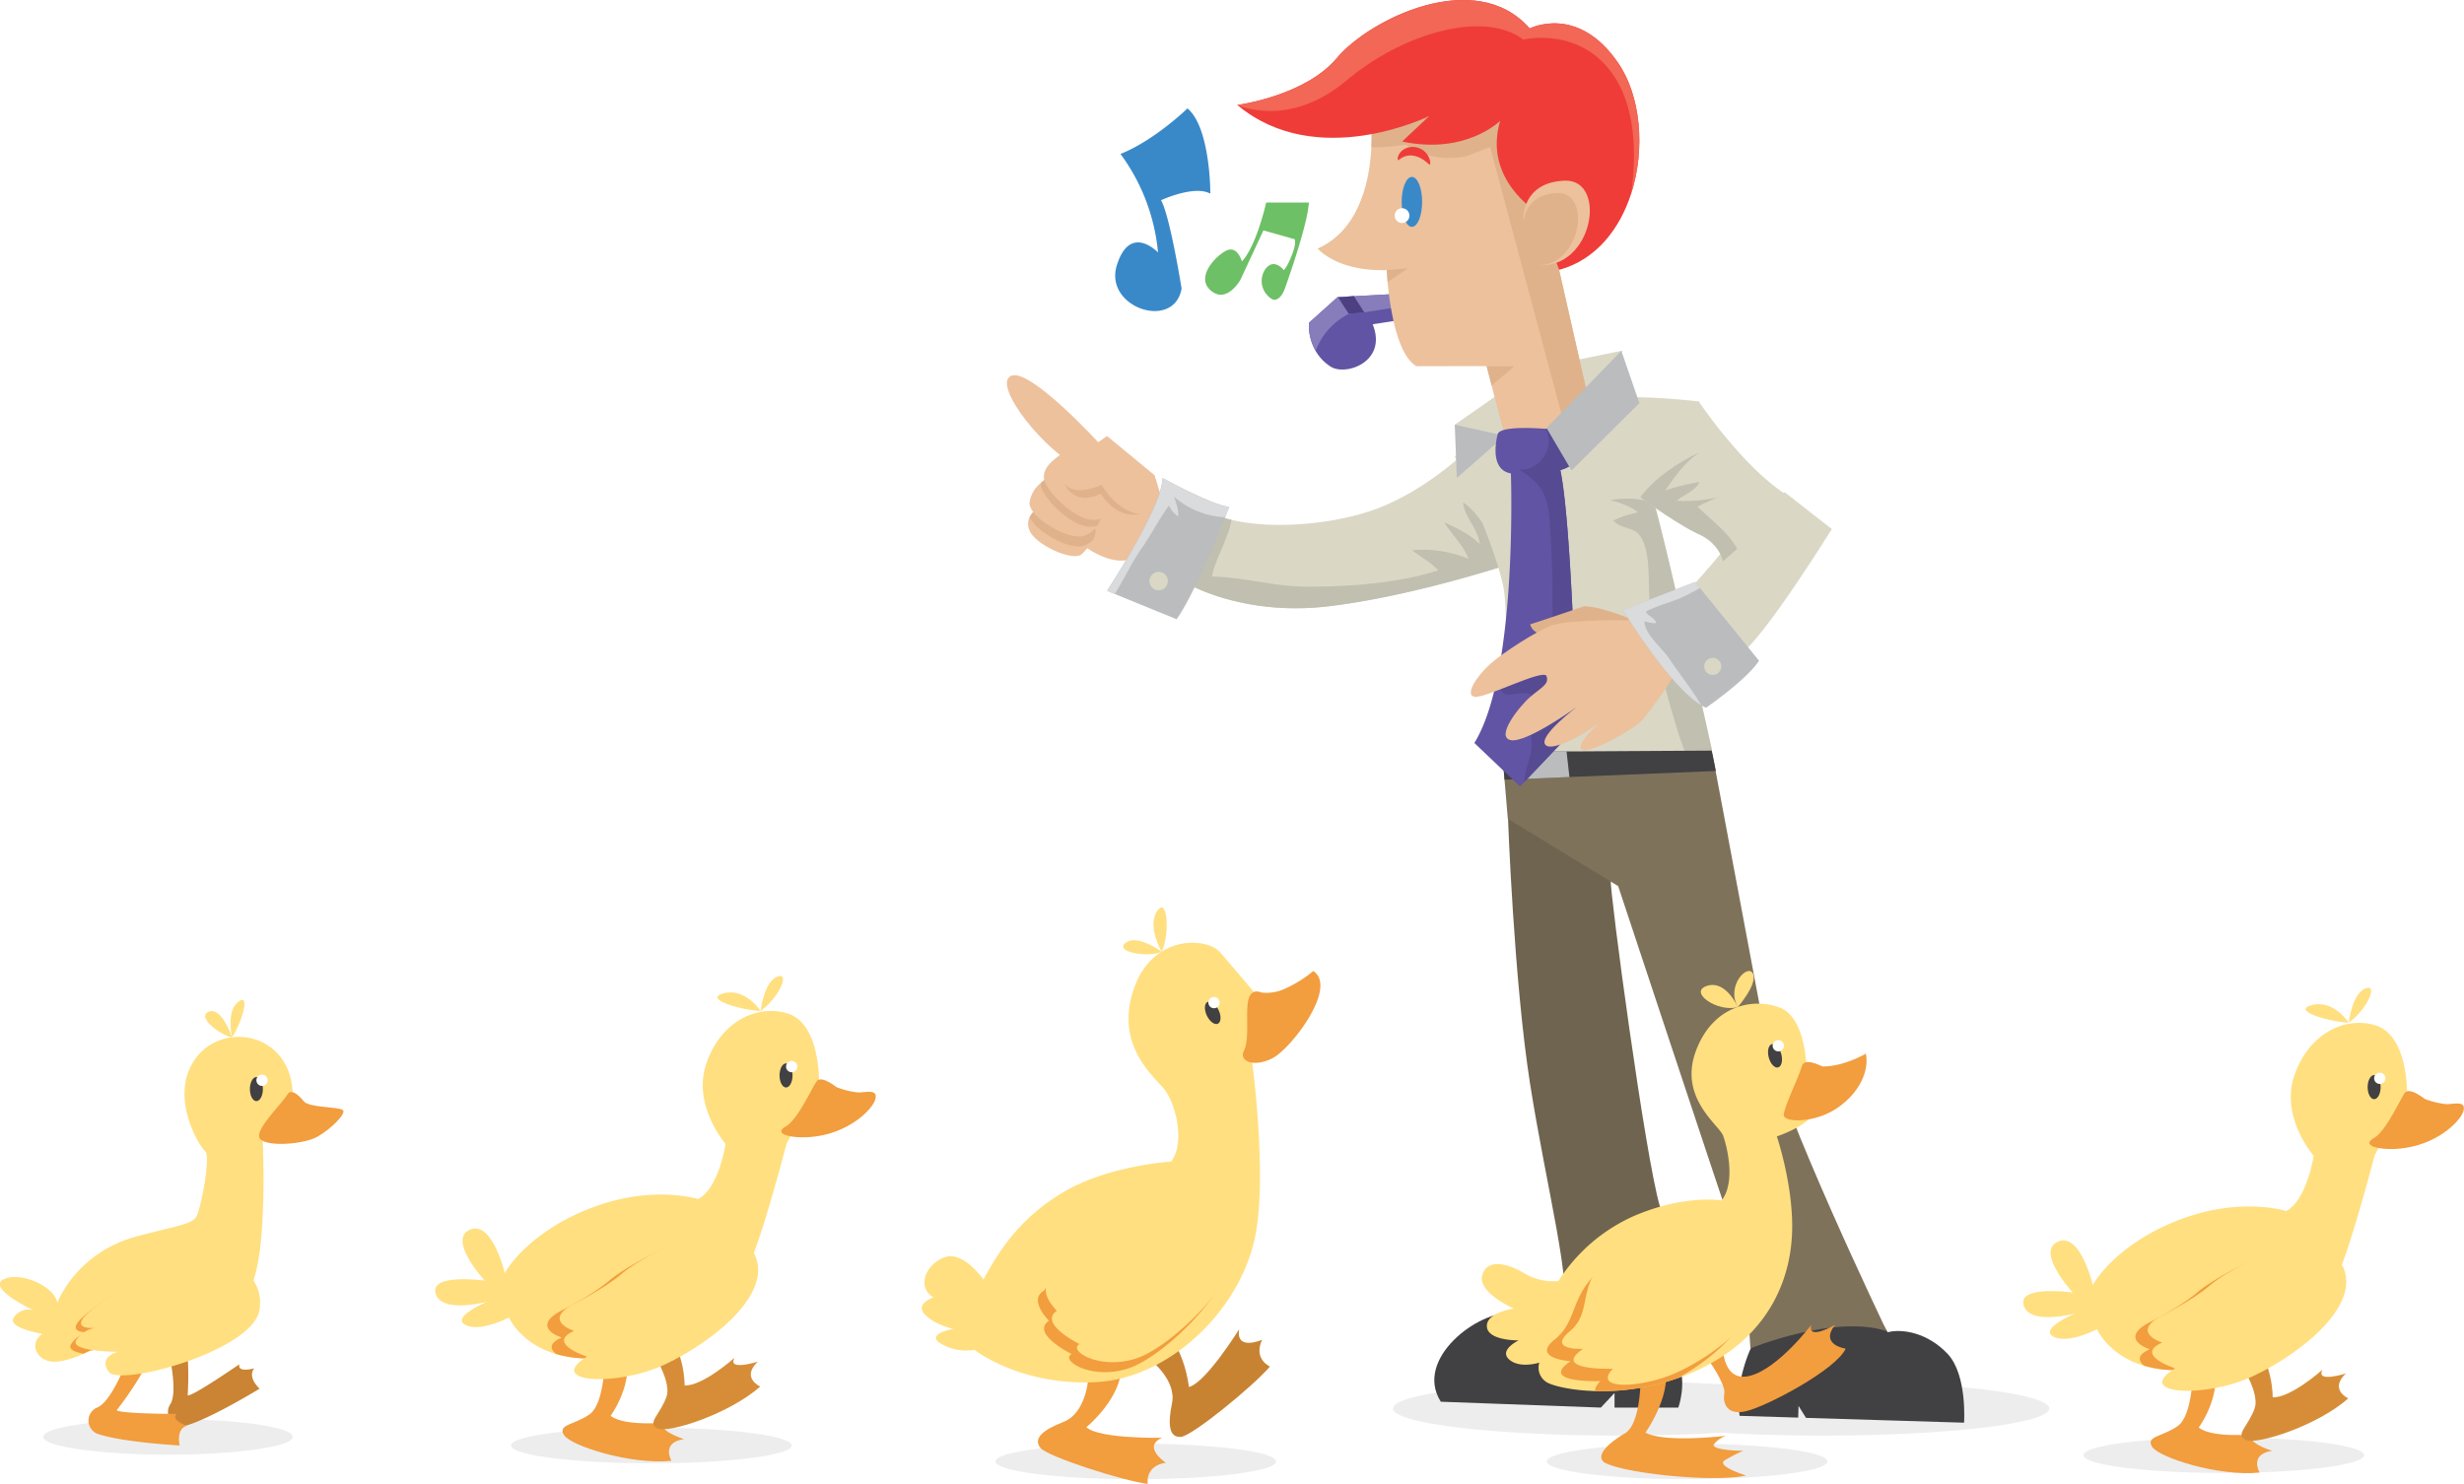 <svg id="c7195c5d-db1a-4f7f-a539-bc9e56567346" data-name="1" xmlns="http://www.w3.org/2000/svg" viewBox="0 0 558.26 336.35"><defs><style>.\31 1e4d96f-b356-4113-9520-4104a72c8391{fill:#ededee;}.\34 3c0228b-80b9-4f1f-8735-f898137820fe{fill:#f29d3e;}.bca16283-a3ba-4d2b-860f-96a3a8da4a2a{fill:#c88332;}.\34 3ea9a72-cc7e-4e53-b011-a5a022a9bedb{fill:#ca8433;}.\37 0297761-c64e-46f8-9e08-4b0a3f365b37{fill:#414042;}.deee90f9-6a69-4c2e-a39b-e032174e660a{fill:#dad7c5;}.b8432cec-2528-4e0a-a59b-6baba0e920e2{fill:#c1bfb0;}.\37 4964cd8-eef4-463f-a310-18b8ff7cb185{fill:#6f644f;}.cc85c128-b80e-40fb-9e69-e66ca07a3ba7{fill:#7e725b;}.\33 c6cdd53-3908-4d5f-9f5d-f1dbf4a6515b{fill:#ecc19c;}.a2bd1647-0807-4c19-b1fd-3a91c43289e6{fill:#dfb28b;}.\38 61e4cbf-a334-44de-92b3-8389d4eae71a{fill:#babcbe;}.\34 4ea71f1-b022-4ad5-b0ee-1ad80f26d945{fill:#6154a4;}.\33 c0ae9ed-53f1-40ff-8cc6-952594a16fc9{fill:#887dbb;}.bb868dc0-2e93-4548-906e-ef3443f28f33{fill:#4c4082;}.fba526ff-b2b5-407d-88fb-5dbeb5fe767b{fill:#ef3c39;}.be11b2d2-38cd-468c-a512-d88eb3a97e49{fill:#3989c9;}.\35 011c661-aeec-452b-8ca4-861260b61f95{fill:#6dc065;}.\32 727dd22-1379-431a-9085-84b6986d66fb{fill:#564a92;}.b0996858-fdc7-4d8f-aabc-656c0d509d41{fill:#fff;}.eab5574e-e627-4f77-bb9f-58e2a5cfe436{fill:#f26755;}.\34 810e3f2-905d-443f-8518-7f8c39a6273b{fill:#dadbdc;}.d05af9fd-da14-44aa-913f-2903869a7c10{fill:#ffdf7f;}.c53a2753-9b36-4b29-aebc-5b4507823868{fill:#d78d37;}</style></defs><title>get_your_ducks_in_a_row</title><ellipse class="11e4d96f-b356-4113-9520-4104a72c8391" cx="38.06" cy="325.61" rx="28.27" ry="4.03"/><ellipse class="11e4d96f-b356-4113-9520-4104a72c8391" cx="147.58" cy="327.57" rx="31.79" ry="4.03"/><ellipse class="11e4d96f-b356-4113-9520-4104a72c8391" cx="257.33" cy="331.18" rx="31.79" ry="4.03"/><ellipse class="11e4d96f-b356-4113-9520-4104a72c8391" cx="382.25" cy="331.18" rx="31.79" ry="4.03"/><ellipse class="11e4d96f-b356-4113-9520-4104a72c8391" cx="366.95" cy="319.19" rx="51.34" ry="6.14"/><ellipse class="11e4d96f-b356-4113-9520-4104a72c8391" cx="412.96" cy="319.19" rx="51.34" ry="6.14"/><ellipse class="11e4d96f-b356-4113-9520-4104a72c8391" cx="503.83" cy="329.76" rx="31.79" ry="4.03"/><path class="43c0228b-80b9-4f1f-8735-f898137820fe" d="M262.22,326s-0.69,7.14-5.49,9-6.86,3.77-5.32,5.83,18.88,7.55,24.37,8.24c0,0-.69-4.12,4.12-4.8,0,0-5.49-3.6-.86-5.66,0,0-14.27.3-17.16-2.4,0,0,7-5.66,7.89-12.53Z" transform="translate(-15.75 -12.79)"/><path class="bca16283-a3ba-4d2b-860f-96a3a8da4a2a" d="M276.72,321.24s5.61,4.47,4.57,9.53-0.58,7.81,2,7.64,16.62-11.71,20.19-15.94c0,0-3.83-1.67-1.78-6.07,0,0-6,2.64-5.21-2.37,0,0-7.53,12.13-11.37,13.07,0,0-.91-9-6.2-13.45Z" transform="translate(-15.75 -12.79)"/><path class="43ea9a72-cc7e-4e53-b011-a5a022a9bedb" d="M54.09,319.77s2,8.48.25,11.22a3.22,3.22,0,0,0,3.81,4.79c5.8-1.78,16.42-8.3,16.42-8.3s-2.87-2.53-1.22-4.61c0,0-3.84,1.12-3.38-.92,0,0-10.41,7.2-11.7,7.07a72.41,72.41,0,0,0-.5-14.1Z" transform="translate(-15.75 -12.79)"/><path class="43c0228b-80b9-4f1f-8735-f898137820fe" d="M44,322.36s-3.15,8.13-6.18,9.37a3.22,3.22,0,0,0,.41,6.11c5.78,1.83,18.23,2.52,18.23,2.52s-0.92-3.71,1.62-4.48c0,0-3.8-1.27-2.26-2.68,0,0-12.66,0-13.64-.84a72.4,72.4,0,0,0,7.61-11.88Z" transform="translate(-15.75 -12.79)"/><path class="70297761-c64e-46f8-9e08-4b0a3f365b37" d="M369.72,310.36s-3.87.71-11.39,0S336,320.71,342.19,330.44l36.26,1.33,3.1-3.32v3.32H396s2-5.37,0-10.42c0,0-7.55-13.9-8.44-13.9s-11.5-2.87-11.94-2.21S369.72,310.36,369.72,310.36Z" transform="translate(-15.75 -12.79)"/><path class="deee90f9-6a69-4c2e-a39b-e032174e660a" d="M359.65,140s-1.23.42-3.36,1.09c-7,2.22-24,7.21-39.39,9.07-20.08,2.42-32.82-5.5-32.82-5.5l5.75-15.61,0.12-.31,0.19,0.11a18.34,18.34,0,0,0,4.63,1.74c8.23,2.05,21.15,1.31,31-1.85,12.1-3.88,22.09-13.62,22.09-13.62s7.28,13.84,7.93,14.7S359.65,140,359.65,140Z" transform="translate(-15.75 -12.79)"/><path class="b8432cec-2528-4e0a-a59b-6baba0e920e2" d="M356.29,141.11c-7,2.22-24,7.21-39.39,9.07-20.08,2.42-32.82-5.5-32.82-5.5l5.75-15.61,0.31-.2a18.34,18.34,0,0,0,4.63,1.74c-0.54,3.8-4.36,10.46-4.38,12.84,7.08,0.1,14.22,2.31,21.54,2.29,9.58,0,20.57-.76,29.68-3.7-1.58-1.77-4.08-3.09-5.93-4.55a26.91,26.91,0,0,1,12.79,1.94c-1.14-3.14-3.84-5.49-5.47-8.26,2.9,1.35,5.7,2.58,8,4.92-0.3-3.44-3.46-6-3.76-9.47,3.06,2.12,5.31,5.82,7,9.12C355.15,137.38,355.51,139.53,356.29,141.11Z" transform="translate(-15.75 -12.79)"/><path class="74964cd8-eef4-463f-a310-18b8ff7cb185" d="M357.42,198.35s1.32,36.64,5,60.09,9.86,46.71,7.26,51.92c0,0,21.77,6,26.24,11,0,0-.74-23.82-4.09-35.17s-11.35-71.09-11.17-74.25-0.56-11.17-1.3-11.17S357.42,198.35,357.42,198.35Z" transform="translate(-15.75 -12.79)"/><path class="70297761-c64e-46f8-9e08-4b0a3f365b37" d="M413.11,317.2c-0.68.45-4.55,9.54-3.21,16.44l13.26,0.4,0.08-2.65,1.69,2.71,35.81,1.09s0.77-10.82-3.73-15.6-10.25-5.75-13.58-4.9c0,0-3.13-5.78-6.22-5.88s-7-2-9.93-1-3.8,1.21-4.7,1.63-2.48,1.47-3.6,1.88S413.11,317.2,413.11,317.2Z" transform="translate(-15.75 -12.79)"/><path class="cc85c128-b80e-40fb-9e69-e66ca07a3ba7" d="M443.23,314.45c-11.91-3.91-30.89,3.91-30.89,3.91s-0.93-17.68-3.73-25.87-26.24-78.9-26.24-78.9l-25-15.24-0.75-8.87-0.54-6.41,47.49-.27s0.33,1.75.88,4.7c2.38,12.73,9,47.82,11.37,60.52C418.85,263.65,443.23,314.45,443.23,314.45Z" transform="translate(-15.75 -12.79)"/><path class="3c6cdd53-3908-4d5f-9f5d-f1dbf4a6515b" d="M260.88,136.16s6.46,5.26,11.41,3.2,6.6-12.79,6.6-12.79-5.88-3.93-6.19-3.72-6.66.85-6.58,1-4.15,5.5-4.15,5.5L260.22,132Z" transform="translate(-15.75 -12.79)"/><path class="3c6cdd53-3908-4d5f-9f5d-f1dbf4a6515b" d="M263.33,135.23a13.79,13.79,0,0,1-2.45,3.1c-1.91,1.85-10.67-2.07-11.91-5.44A3.63,3.63,0,0,1,249,130a5.41,5.41,0,0,1,2.2-2.25l12.08,4C264.3,132.57,264.06,133.9,263.33,135.23Z" transform="translate(-15.75 -12.79)"/><path class="a2bd1647-0807-4c19-b1fd-3a91c43289e6" d="M263.33,135.23a5.56,5.56,0,0,1-2,1.22c-3.15,1.11-10.88-3.19-12.27-6.46a5.41,5.41,0,0,1,2.2-2.25l12.08,4C264.3,132.57,264.06,133.9,263.33,135.23Z" transform="translate(-15.75 -12.79)"/><path class="3c6cdd53-3908-4d5f-9f5d-f1dbf4a6515b" d="M265.38,129.3a6.58,6.58,0,0,1-1,2.56,5.66,5.66,0,0,1-3,2.34C258,135.44,248.77,130,249,126.67a6.89,6.89,0,0,1,2.63-4.47,11,11,0,0,1,1.5-1.1l2.89,0.51Z" transform="translate(-15.75 -12.79)"/><path class="a2bd1647-0807-4c19-b1fd-3a91c43289e6" d="M265.38,129.3a6.58,6.58,0,0,1-1,2.56c-4.38,2-12.5-6.1-12.8-9.13a3.1,3.1,0,0,1,0-.53,11,11,0,0,1,1.5-1.1l2.89,0.51Z" transform="translate(-15.75 -12.79)"/><path class="3c6cdd53-3908-4d5f-9f5d-f1dbf4a6515b" d="M256.73,115.14c-0.6.9-4.77,2.86-4.46,6s8.81,11.55,13.1,9,4.13-5.26,4.13-5.26L265.38,120l-6.29-4.82h-2.35Z" transform="translate(-15.75 -12.79)"/><path class="a2bd1647-0807-4c19-b1fd-3a91c43289e6" d="M257,122.44s1.86,5.2,8.15,2.24c0,0,3.41,5.83,8.87,4.58s-1.34-4.55-1.55-5-3-3.84-3-3.84-1.86-1.83-2.37-1.83-4.44.93-4.44,0.93l-2.48,1.55Z" transform="translate(-15.75 -12.79)"/><path class="3c6cdd53-3908-4d5f-9f5d-f1dbf4a6515b" d="M278.89,125.54l-1.55-5.06-10.76-8.87s-11.84,7.74-9.57,10.83,8.36,0.21,8.36.21,4.85,9,12.48,6.09Z" transform="translate(-15.75 -12.79)"/><path class="3c6cdd53-3908-4d5f-9f5d-f1dbf4a6515b" d="M265.38,113.88S249,95.82,244.74,98s8.25,17.75,15.68,20.64Z" transform="translate(-15.75 -12.79)"/><path class="deee90f9-6a69-4c2e-a39b-e032174e660a" d="M403.62,182.8l-6.11.31-40.89,2.07s1-30.16-.07-38.28-11.2-30.72-11.2-30.72,29.27-12.42,36.11-13.16,19.16,0.74,19.16.74l-10.33,22.09c0.09,0.28.19,0.62,0.29,1C393.54,137.26,403.62,182.8,403.62,182.8Z" transform="translate(-15.75 -12.79)"/><path class="b8432cec-2528-4e0a-a59b-6baba0e920e2" d="M403.62,182.8l-6.11.31a71.84,71.84,0,0,1-2.35-7,148.08,148.08,0,0,1-5.58-26.39c-0.57-4.6.34-10.94-2-15.12-1.4-2.54-4.29-1.72-6.31-3.84a21.72,21.72,0,0,1,5.58-1.83c-1.41-1.34-4.32-2.33-6.29-2.78a19.74,19.74,0,0,1,7.62,0l2.35,0.73C393.54,137.26,403.62,182.8,403.62,182.8Z" transform="translate(-15.75 -12.79)"/><path class="70297761-c64e-46f8-9e08-4b0a3f365b37" d="M404.5,187.5l-33.16,1.37-10.71.45-4,.16-0.54-6.41,5,0,9.49,0h2.07l30.88-.18S403.95,184.55,404.5,187.5Z" transform="translate(-15.75 -12.79)"/><polygon class="861e4cbf-a334-44de-92b3-8389d4eae71a" points="355.58 176.09 354.92 170.21 345.43 170.26 344.88 176.54 355.58 176.09"/><polygon class="deee90f9-6a69-4c2e-a39b-e032174e660a" points="367.34 79.5 354.54 82.13 358.87 90.98 363.39 88.34 367.34 79.5"/><path class="44ea71f1-b022-4ad5-b0ee-1ad80f26d945" d="M332.53,79.38v6l-5.78.9c3.43,8.49-6.13,11.83-9.57,9.56a10.46,10.46,0,0,1-3.35-3.52,11.53,11.53,0,0,1-1.51-6.36l6.48-5.82Z" transform="translate(-15.75 -12.79)"/><path class="3c0ae9ed-53f1-40ff-8cc6-952594a16fc9" d="M332.53,79.38V82l-0.86.5-6.8,1.07-3.5.33a15.56,15.56,0,0,0-7.54,8.37,11.53,11.53,0,0,1-1.51-6.36l6.48-5.82Z" transform="translate(-15.75 -12.79)"/><path class="bb868dc0-2e93-4548-906e-ef3443f28f33" d="M319,80.19c-0.21-.09,2.35,3.72,2.35,3.72l3.5-.33-2.36-3.7Z" transform="translate(-15.75 -12.79)"/><polygon class="861e4cbf-a334-44de-92b3-8389d4eae71a" points="329.6 96.25 330.07 108.31 340.93 98.77 338.36 95.32 331.82 95.88 329.6 96.25"/><polygon class="deee90f9-6a69-4c2e-a39b-e032174e660a" points="342.3 99.07 329.6 96.25 339.85 89.09 342.3 99.07"/><path class="3c6cdd53-3908-4d5f-9f5d-f1dbf4a6515b" d="M376.42,106.65l-6.13,2.77-12.66,5.72s-2.44-9.27-3.93-15c-0.65-2.5-1.12-4.31-1.12-4.36s-15.9,0-15.9,0c-4.52-2.6-6.06-13.82-6.54-19.09C330,75,329.94,74,329.94,74c-11.3.36-15.65-4.88-15.65-4.88,9.74-4.32,11.82-16,12.16-22.92a40.28,40.28,0,0,0-.06-5.43l-0.54-3.61L351.13,35l10.12,3.79s4.69,15.71,5,16.26S369,74,369,74Z" transform="translate(-15.75 -12.79)"/><path class="a2bd1647-0807-4c19-b1fd-3a91c43289e6" d="M376.42,106.65l-6.13,2.77L353.37,46.11l-5.21,2a17.23,17.23,0,0,1-13.89-2.57,42.64,42.64,0,0,1-7.82.6,40.28,40.28,0,0,0-.06-5.43l-0.54-3.61L351.13,35l10.12,3.79s4.69,15.71,5,16.26S369,74,369,74Z" transform="translate(-15.75 -12.79)"/><path class="fba526ff-b2b5-407d-88fb-5dbeb5fe767b" d="M385.32,56.67v0c-2.61,8.09-8,15-16.31,17.27l-4.88-13s-12.46-7.41-8.49-20.77c0,0-7.76,7.76-22.21,4.69l6.14-5.78s-25.44,12.63-43.5-2.51l0,0s15.36-2,22.58-10.65S350,5.15,362.33,19.24c0,0,10.83-5.6,20,7.76C387.49,34.44,388.59,46.52,385.32,56.67Z" transform="translate(-15.75 -12.79)"/><path class="3c6cdd53-3908-4d5f-9f5d-f1dbf4a6515b" d="M360.88,62.4s-0.36-8.31,9.39-8.67S376.78,74,364,72.88Z" transform="translate(-15.75 -12.79)"/><path class="a2bd1647-0807-4c19-b1fd-3a91c43289e6" d="M360.88,63.94s-0.3-7.09,7.72-7.4,5.35,17.27-5.2,16.34Z" transform="translate(-15.75 -12.79)"/><path class="be11b2d2-38cd-468c-a512-d88eb3a97e49" d="M284.79,37.35s-7.33,7.17-15.17,10.33A44.58,44.58,0,0,1,278.12,70s-6.33-6.7-9.33,2.9,13,14.93,14.67,5.27c0,0-2.67-16.67-4.67-20,0,0,7.5-3.5,11.17-1.5C290,56.69,290,41.69,284.79,37.35Z" transform="translate(-15.75 -12.79)"/><path class="5011c661-aeec-452b-8ca4-861260b61f95" d="M302.62,58.69s-2.17,9.83-5.5,13.33c0,0-.83-3-2.83-2.67s-8,5.83-4.33,9.17,6.83-2.33,6.83-2.33L302,65,309.08,67s0.5,0.69-.64,3.61S306.61,74,306.61,74s-2.32-3.06-4.32,0A4.77,4.77,0,0,0,304,80.6c1.18,0.54,2.3-.86,2.84-2.37,1.69-4.75,5.21-15.12,5.45-19.54h-9.67Z" transform="translate(-15.75 -12.79)"/><ellipse class="be11b2d2-38cd-468c-a512-d88eb3a97e49" cx="319.89" cy="45.75" rx="2.32" ry="5.66"/><path class="44ea71f1-b022-4ad5-b0ee-1ad80f26d945" d="M372.25,117.06c0,1-1.25,1.73-3,2.25a28.08,28.08,0,0,1-7.72,1,21.81,21.81,0,0,1-3.46-.24h0c-4.44-.75-3.59-6.55-3-8.87,0.44-1.77,7.46-1.48,10.78-1.24,1,0.07,1.71.14,1.71,0.14S372.35,114.27,372.25,117.06Z" transform="translate(-15.75 -12.79)"/><path class="44ea71f1-b022-4ad5-b0ee-1ad80f26d945" d="M373,177.52L361.12,190l-1,1-10.33-9.84c9.29-15,8.45-55.43,8.28-61.12,0-.44,0-0.67,0-0.67l5.12-.89,5.62-1a14.65,14.65,0,0,1,.46,1.79C371.91,131.83,373,177.52,373,177.52Z" transform="translate(-15.75 -12.79)"/><path class="2727dd22-1379-431a-9085-84b6986d66fb" d="M362.75,182.08a20.87,20.87,0,0,0-.51-5.19c-0.24-1.58-.32-0.88.18-2.7,0.26-.91,1.3-2.17.7-3.26-1.41-2.53-5.63.38-7-1.29-2.06-2.48,6.24-6.1,11-7.4,0.06-.56.13-1.1,0.15-1.57a253.62,253.62,0,0,0-.51-30.83c-0.44-4.88-2-7.18-5.22-9.54q-0.75-.54-1.62-1.11a5.35,5.35,0,0,0,3.26-.69c2.92-1.62,4.53-5.68,2.65-8.55,1,0.07,1.71.14,1.71,0.14s4.82,4.18,4.72,7c0,1-1.25,1.73-3,2.25,2.66,12.52,3.7,58.21,3.7,58.21L361.12,190C361.14,187.38,362.55,184.66,362.75,182.08Z" transform="translate(-15.75 -12.79)"/><polygon class="861e4cbf-a334-44de-92b3-8389d4eae71a" points="350.4 97 367.34 79.5 371.43 91.35 356.05 106.61 350.4 97"/><path class="a2bd1647-0807-4c19-b1fd-3a91c43289e6" d="M385.79,153.35s-7-3.17-11.17-3.17c0,0-9.67,3.33-12.17,4.08,0,0,.17,1.75,2.83,2.42s6.83,2.17,7.67,2.17h7.17l5-2.33Z" transform="translate(-15.75 -12.79)"/><path class="3c6cdd53-3908-4d5f-9f5d-f1dbf4a6515b" d="M385.79,153.35s-14.81-.25-18.5,1.17-11,6.17-13.83,8.67-6,7-3.67,7.5,15.72-6.5,16.36-4.67-1.19,2.55-3.69,4.69-8,9.14-4.4,9.81S373,173,373,173s-8.58,6.45-7.17,8.5,10.33-3,13-5.67c0,0-6.5,5.83-4.67,6.83S386,178,387.79,176s7.83-10.33,8.67-13S385.79,153.35,385.79,153.35Z" transform="translate(-15.75 -12.79)"/><path class="deee90f9-6a69-4c2e-a39b-e032174e660a" d="M397.45,147.52s13-13.83,14.33-18.5l8.33-4.67,10.67,8.33s-15,24.17-20.5,28.17Z" transform="translate(-15.75 -12.79)"/><path class="861e4cbf-a334-44de-92b3-8389d4eae71a" d="M414.29,162.52c-2.83,4.33-12,10.66-12,10.66a8.45,8.45,0,0,1-1.11-.58c-7.32-4.4-17.73-21.58-17.73-21.58l16.34-6.34,1.12,1.38Z" transform="translate(-15.75 -12.79)"/><path class="deee90f9-6a69-4c2e-a39b-e032174e660a" d="M422.09,125.89l-12.75,11.28L406.12,140s-0.67-4-5.5-6.17c-4.37-2-11.83-7.33-13.21-8.33l-0.23-.17s8.86-19,9.32-19.52a31.57,31.57,0,0,1,4.12-2.07S411.39,119.93,422.09,125.89Z" transform="translate(-15.75 -12.79)"/><path class="b8432cec-2528-4e0a-a59b-6baba0e920e2" d="M409.34,137.17L406.12,140s-0.67-4-5.5-6.17c-4.37-2-11.83-7.33-13.21-8.33,3.1-4.38,9.09-8.25,13.52-10.24-3.27,2.08-5.74,5.49-7.86,8.65a50.79,50.79,0,0,1,7.69-1.89c-0.82,2.06-3.58,2.85-5.15,4.26a34.46,34.46,0,0,0,9.4-.79,37.61,37.61,0,0,0-4.65,2.12C403.86,131,407.32,133.46,409.34,137.17Z" transform="translate(-15.75 -12.79)"/><path class="861e4cbf-a334-44de-92b3-8389d4eae71a" d="M294.23,127.68s-0.33.87-.9,2.31c-2.07,5.22-7.26,17.85-11,23.13l-14.05-5.74-1.71-.7s12.45-19,12.59-25.58C279.18,121.1,289.69,127,294.23,127.68Z" transform="translate(-15.75 -12.79)"/><circle class="deee90f9-6a69-4c2e-a39b-e032174e660a" cx="388.05" cy="151.01" r="1.94"/><circle class="deee90f9-6a69-4c2e-a39b-e032174e660a" cx="262.51" cy="131.68" r="2.1"/><path class="fba526ff-b2b5-407d-88fb-5dbeb5fe767b" d="M332.45,49a2,2,0,0,1,0-.51,2.31,2.31,0,0,1,.18-0.53,2.37,2.37,0,0,1,.38-0.61,2.68,2.68,0,0,1,.62-0.59,3.33,3.33,0,0,1,.87-0.46,4,4,0,0,1,2.13-.13,4.2,4.2,0,0,1,1,.35,3.45,3.45,0,0,1,.81.53,3.91,3.91,0,0,1,1,1.3,3.46,3.46,0,0,1,.34,1.14,3.21,3.21,0,0,1,0,.49l-0.14.14-0.27-.23c-0.18-.14-0.41-0.36-0.72-0.58a7,7,0,0,0-1.08-.7,4.31,4.31,0,0,0-.66-0.29,4.36,4.36,0,0,0-.71-0.2,3.85,3.85,0,0,0-1.43-.06,3.72,3.72,0,0,0-1.2.38,4,4,0,0,0-1,.69Z" transform="translate(-15.75 -12.79)"/><ellipse class="b0996858-fdc7-4d8f-aabc-656c0d509d41" cx="317.66" cy="48.86" rx="1.67" ry="1.68"/><path class="a2bd1647-0807-4c19-b1fd-3a91c43289e6" d="M358.81,95.81l-5.11,4.36c-0.65-2.5-1.12-4.31-1.12-4.36h6.23Z" transform="translate(-15.75 -12.79)"/><path class="eab5574e-e627-4f77-bb9f-58e2a5cfe436" d="M385.32,56.67c0.94-6.5,1.59-18-3.59-26.18-7.6-12-20.85-8.73-20.85-8.73-8.69-6.65-27-1.71-40.1,9.3-12.69,10.67-24,5.84-24.71,5.53l0,0s15.36-2,22.58-10.65S350,5.15,362.33,19.24c0,0,10.83-5.6,20,7.76C387.49,34.44,388.59,46.52,385.32,56.67Z" transform="translate(-15.75 -12.79)"/><path class="a2bd1647-0807-4c19-b1fd-3a91c43289e6" d="M334.7,73.6l-4.56,3.12C330,75,329.94,74,329.94,74Z" transform="translate(-15.75 -12.79)"/><path class="4810e3f2-905d-443f-8518-7f8c39a6273b" d="M293.33,130a18.64,18.64,0,0,1-11.55-4.63c0.42,1.46,1.09,2.87.88,4.45a6.22,6.22,0,0,1-2.06-2.47c-2.14,2.88-4.08,6.7-6.28,9.83s-3.89,6.88-6,10.21l-1.71-.7s12.45-19,12.59-25.58c0,0,10.51,5.94,15,6.58C294.23,127.68,293.9,128.55,293.33,130Z" transform="translate(-15.75 -12.79)"/><path class="4810e3f2-905d-443f-8518-7f8c39a6273b" d="M401.18,172.6c-7.32-4.4-17.73-21.58-17.73-21.58l16.34-6.34,1.12,1.38c-1.53.81-3.19,1.77-4.68,2.37-2.52,1-5.17,1.71-7.57,2.94,0.54,1.23,2.09,1.33,2.31,2.64a7.28,7.28,0,0,1-2.64-.46c0,3,4,6.06,5.54,8.4C396,165.19,399,168.83,401.18,172.6Z" transform="translate(-15.75 -12.79)"/><path class="d05af9fd-da14-44aa-913f-2903869a7c10" d="M79.59,268.11l-4.33,3s1.3,26-2.86,33.61c-0.11.2-.22,0.38-0.33,0.55-4.55,6.83-36,13.66-36,13.66s-0.56.29-1.42,0.67c-2,.88-5.69,2.25-7.92,1.61-3.19-.91-4.1-4.33-1.37-6.15,0,0-8.42-1.37-6.37-3.87a3.9,3.9,0,0,1,4.45-1.41c-1.06-.51-10.4-5.08-7-7,3.65-2,11.62,1.37,12.3,5.24,0,0,4.12-11.35,18.11-15.08,9.41-2.51,12.63-2.68,13.54-4.73s3.19-13.43,1.82-14.57-8.42-12.75-2-21.18,21.63-5.46,21.86,8.43Z" transform="translate(-15.75 -12.79)"/><path class="43c0228b-80b9-4f1f-8735-f898137820fe" d="M72.4,304.68c-0.11.2-.22,0.38-0.33,0.55-4.55,6.83-36,13.66-36,13.66s-0.56.29-1.42,0.67c-2-.39-3.53-1-2.77-2.2a6.19,6.19,0,0,1,4.22-2.68c-1.46.08-5.1,0-1.94-3.07,3.87-3.81,21.17-15.65,29.14-13.83C63.33,297.78,69.8,299.72,72.4,304.68Z" transform="translate(-15.75 -12.79)"/><path class="d05af9fd-da14-44aa-913f-2903869a7c10" d="M64.56,296.81s11.38,3.42,10,12.75-31.65,17.53-34.15,14.12,2-4.55,2-4.55-11.16,0-9.34-2.73a6.16,6.16,0,0,1,4.78-2.73s-6.38.79-2.5-3S56.59,295,64.56,296.81Z" transform="translate(-15.75 -12.79)"/><path class="43c0228b-80b9-4f1f-8735-f898137820fe" d="M84.62,262.41s-2.66-3.5-3.76-1.59c-1.22,2.14-7.93,8.4-6.1,10.15s9.83,1.11,12.84-.55,6.82-5.39,5.79-6.1S85.83,263.79,84.62,262.41Z" transform="translate(-15.75 -12.79)"/><path class="d05af9fd-da14-44aa-913f-2903869a7c10" d="M68.32,247.8s-1.42-6,1.54-8.09S69.94,245.84,68.32,247.8Z" transform="translate(-15.75 -12.79)"/><path class="d05af9fd-da14-44aa-913f-2903869a7c10" d="M68.32,247.8s-2.39-7.06-5.35-5.71S66.65,247.89,68.32,247.8Z" transform="translate(-15.75 -12.79)"/><ellipse class="70297761-c64e-46f8-9e08-4b0a3f365b37" cx="58.09" cy="246.8" rx="1.47" ry="2.73"/><circle class="b0996858-fdc7-4d8f-aabc-656c0d509d41" cx="59.37" cy="244.81" r="1.28"/><path class="d05af9fd-da14-44aa-913f-2903869a7c10" d="M201.3,258.1L193.94,272s-4.72,18.2-7.74,25.57a15,15,0,0,1-1.62,2.84c-5.46,7.8-20.73,19.52-34.07,20.17a25.92,25.92,0,0,1-8.75-.94c-8.12-2.36-10.7-8.29-10.7-8.29s-6.42,3.4-9.82,1.7,4.49-5.11,4.89-5.28c-0.55.14-10.41,2.7-11.69-1.89S125.58,303,125.58,303s-8.5-9.25-3.4-11.52,7.93,9.82,7.93,9.82c3.21-5.47,11.33-12.46,23.23-16s20.58-.77,20.58-0.77c4.72-2.47,6.23-12.52,6.23-12.52s-7.36-8.42-4.53-17.68,10.95-14.16,18.51-11.89S201.3,258.1,201.3,258.1Z" transform="translate(-15.75 -12.79)"/><path class="d05af9fd-da14-44aa-913f-2903869a7c10" d="M188.08,241.88s0.76-6.63,3.78-7.76S192.24,238.88,188.08,241.88Z" transform="translate(-15.75 -12.79)"/><path class="d05af9fd-da14-44aa-913f-2903869a7c10" d="M188.08,241.88s-3.4-5.24-8.31-4S183.53,241.69,188.08,241.88Z" transform="translate(-15.75 -12.79)"/><path class="43c0228b-80b9-4f1f-8735-f898137820fe" d="M184.58,300.41c-5.46,7.8-20.73,19.52-34.07,20.17a25.92,25.92,0,0,1-8.75-.94c-1.33-1.07-1.76-2.43,1.28-3.75,0,0-7.07-2.16-.47-5.9,0,0,7.18-3.54,11.15-6.94s13.73-8.17,16.24-8.88c0.74-.21,10-4.06,14,4.58A8.2,8.2,0,0,1,184.58,300.41Z" transform="translate(-15.75 -12.79)"/><path class="43c0228b-80b9-4f1f-8735-f898137820fe" d="M152.77,320.62s0,10.18-3.4,12.64-7.36,2.27-5.85,4.72,15.11,6.8,24.36,5.85c0,0-2.45-4.16,2.83-4.91,0,0-7-2.27-3.78-3.78,0,0-9.73,1-12.84-1.51,0,0,4.62-6.2,3.73-13h-5Z" transform="translate(-15.75 -12.79)"/><path class="c53a2753-9b36-4b29-aebc-5b4507823868" d="M162.17,317s5.94,8.27,4.6,12.25-4.66,6.14-2,7.25S181,333.18,188,327c0,0-4.42-1.95-.56-5.64,0,0-7,2.23-5.27-.87,0,0-7.31,6.5-11.31,6.26,0,0,.14-7.73-4.56-12.75Z" transform="translate(-15.75 -12.79)"/><path class="d05af9fd-da14-44aa-913f-2903869a7c10" d="M172.79,292.66c0.75-.21,10-4.06,14,4.58s-9.14,19.43-20.28,24.7-27.38,4.14-17.75-1.71c0,0-9.45-3-2.93-5.85,0,0-7.08-2.16-.47-5.9,0,0,7.18-3.55,11.14-6.95S170.29,293.37,172.79,292.66Z" transform="translate(-15.75 -12.79)"/><path class="43c0228b-80b9-4f1f-8735-f898137820fe" d="M205.29,259.16c-0.24-.16-3.44-2.72-4.48-1.36s-4.24,8.64-7,10.24,0.52,2.45,3.6,2.48c9.68,0.08,15.92-6.08,16.64-8.56s-2-1.6-3.84-1.6A18.76,18.76,0,0,1,205.29,259.16Z" transform="translate(-15.75 -12.79)"/><ellipse class="70297761-c64e-46f8-9e08-4b0a3f365b37" cx="178.09" cy="243.71" rx="1.47" ry="2.73"/><circle class="b0996858-fdc7-4d8f-aabc-656c0d509d41" cx="179.37" cy="241.71" r="1.28"/><path class="d05af9fd-da14-44aa-913f-2903869a7c10" d="M561.11,260.76l-7.36,13.9S549,292.86,546,300.23a15,15,0,0,1-1.62,2.84c-5.46,7.8-20.73,19.52-34.07,20.17a25.92,25.92,0,0,1-8.75-.94c-8.12-2.36-10.7-8.29-10.7-8.29s-6.42,3.4-9.82,1.7,4.49-5.11,4.89-5.28c-0.55.14-10.41,2.7-11.69-1.89s11.14-2.84,11.14-2.84-8.5-9.25-3.4-11.52,7.93,9.82,7.93,9.82c3.21-5.47,11.33-12.46,23.23-16s20.58-.77,20.58-0.77c4.72-2.47,6.23-12.52,6.23-12.52s-7.36-8.42-4.53-17.68,11-14.16,18.51-11.89S561.11,260.76,561.11,260.76Z" transform="translate(-15.75 -12.79)"/><path class="d05af9fd-da14-44aa-913f-2903869a7c10" d="M547.9,244.54s0.76-6.63,3.78-7.76S552.05,241.53,547.9,244.54Z" transform="translate(-15.75 -12.79)"/><path class="d05af9fd-da14-44aa-913f-2903869a7c10" d="M547.9,244.54s-3.4-5.24-8.31-4S543.34,244.34,547.9,244.54Z" transform="translate(-15.75 -12.79)"/><path class="43c0228b-80b9-4f1f-8735-f898137820fe" d="M544.39,303.07c-5.46,7.8-20.73,19.52-34.07,20.17a25.92,25.92,0,0,1-8.75-.94c-1.33-1.07-1.76-2.43,1.28-3.75,0,0-7.07-2.16-.47-5.9,0,0,7.18-3.54,11.15-6.94s13.73-8.17,16.24-8.88c0.74-.21,10-4.06,14,4.58A8.2,8.2,0,0,1,544.39,303.07Z" transform="translate(-15.75 -12.79)"/><path class="43c0228b-80b9-4f1f-8735-f898137820fe" d="M512.59,323.28s0,10.18-3.4,12.64-7.36,2.27-5.85,4.72,15.11,6.8,24.36,5.85c0,0-2.46-4.16,2.83-4.91,0,0-7-2.27-3.78-3.78,0,0-9.73,1-12.84-1.51,0,0,4.62-6.2,3.73-13h-5Z" transform="translate(-15.75 -12.79)"/><path class="c53a2753-9b36-4b29-aebc-5b4507823868" d="M522,319.62s5.93,8.27,4.6,12.25-4.66,6.14-2,7.25,16.24-3.28,23.2-9.44c0,0-4.42-1.95-.56-5.64,0,0-7,2.23-5.27-.87,0,0-7.31,6.5-11.31,6.26,0,0,.14-7.73-4.56-12.75Z" transform="translate(-15.75 -12.79)"/><path class="d05af9fd-da14-44aa-913f-2903869a7c10" d="M532.6,295.31c0.75-.21,10-4.06,14,4.58s-9.14,19.43-20.28,24.7-27.38,4.14-17.75-1.71c0,0-9.45-3-2.93-5.85,0,0-7.08-2.16-.47-5.9,0,0,7.18-3.55,11.14-6.95S530.1,296,532.6,295.31Z" transform="translate(-15.75 -12.79)"/><path class="43c0228b-80b9-4f1f-8735-f898137820fe" d="M565.1,261.81c-0.24-.16-3.44-2.72-4.48-1.36s-4.24,8.64-7,10.24,0.52,2.45,3.6,2.48c9.68,0.08,15.92-6.08,16.64-8.56s-2-1.6-3.84-1.6A18.77,18.77,0,0,1,565.1,261.81Z" transform="translate(-15.75 -12.79)"/><ellipse class="70297761-c64e-46f8-9e08-4b0a3f365b37" cx="537.9" cy="246.36" rx="1.47" ry="2.73"/><circle class="b0996858-fdc7-4d8f-aabc-656c0d509d41" cx="539.18" cy="244.36" r="1.28"/><path class="d05af9fd-da14-44aa-913f-2903869a7c10" d="M300.14,237.93s-4.8-5.66-7.89-9.26-15.27-4.12-19.56,8.06,3.6,19.25,6.52,22.49,5.15,12.51,1.89,16.8c0,0-14.24.86-24.54,7s-14.76,13.9-18,19.73c0,0-4.63-6.69-8.92-5s-6.18,6.78-2.4,9.05c0,0-4.23,1.41-2,3.81s6.49,3.33,6.49,3.33-6.52,1.13-2.75,3.37a11.22,11.22,0,0,0,7.55,1.37S247,326.91,264.11,326c16.71-.92,32.6-16.3,36-32.95,2.83-13.75-.69-39.81-0.69-39.81Z" transform="translate(-15.75 -12.79)"/><path class="43c0228b-80b9-4f1f-8735-f898137820fe" d="M281.39,287.72c0.69-.34,11.84-3.95,13.73,5.83s-15.27,26.55-23.68,29.32-15.62-1.86-12.87-3.24c0,0-9.44-4.63-5.15-7.55,0,0-4.81-4.72-1.12-6.82,0,0,2.15-3.65,5.92-3.47s16.64-8.58,19-11A14.12,14.12,0,0,1,281.39,287.72Z" transform="translate(-15.75 -12.79)"/><path class="d05af9fd-da14-44aa-913f-2903869a7c10" d="M283.16,285.47c0.69-.34,11.84-3.95,13.73,5.83s-15.27,26.55-23.68,29.32-15.62-1.86-12.87-3.24c0,0-9.44-4.63-5.15-7.55,0,0-4.81-4.72-1.12-6.82,0,0,2.15-3.65,5.92-3.47s16.64-8.58,19-11A14.12,14.12,0,0,1,283.16,285.47Z" transform="translate(-15.75 -12.79)"/><path class="d05af9fd-da14-44aa-913f-2903869a7c10" d="M278.94,228.46s-3.39-5.75-1-9.23S280.81,224.74,278.94,228.46Z" transform="translate(-15.75 -12.79)"/><path class="d05af9fd-da14-44aa-913f-2903869a7c10" d="M278.94,228.46s-5.57-4.09-8.18-2S275.95,229.86,278.94,228.46Z" transform="translate(-15.75 -12.79)"/><path class="43c0228b-80b9-4f1f-8735-f898137820fe" d="M301.78,237.74c-0.43,0-2.39-1.2-3.16,1.52s0.32,8.92-1,11.54,2.4,3.92,6.53,1.74,14.8-16,9.14-19.7a27.24,27.24,0,0,1-6,3.81A10,10,0,0,1,301.78,237.74Z" transform="translate(-15.75 -12.79)"/><ellipse class="70297761-c64e-46f8-9e08-4b0a3f365b37" cx="290.51" cy="242.32" rx="1.47" ry="2.73" transform="translate(-91.67 135.49) rotate(-25.44)"/><circle class="b0996858-fdc7-4d8f-aabc-656c0d509d41" cx="290.81" cy="239.96" r="1.28" transform="translate(-90.67 135.56) rotate(-25.46)"/><path class="43c0228b-80b9-4f1f-8735-f898137820fe" d="M402.35,320.51c0.36,0,4.44,6.12,4.08,8s0.24,5.16,4.92,4.08,20.41-9.4,22.57-14.18c0,0-6-.82-2.4-5.39,0,0-6.36,3.72-5.4,0,0,0-7.4,9.83-13.81,11.53s-6.24-6.84-6.24-6.84Z" transform="translate(-15.75 -12.79)"/><path class="43c0228b-80b9-4f1f-8735-f898137820fe" d="M387.46,324.83s0,0.1,0,.28c0,1.68-.23,10.39-3.48,12.45,0,0-6.84,3.84-5.16,6.24s24.13,5.16,32.54,3.36c0,0-7-2.16-4.8-3.48a46,46,0,0,1,4.2-2.16c-0.36.12-7.92-.12-6.6-1.56a6.22,6.22,0,0,1,2.64-1.8s-13.93,1.68-18.25-.72c0,0,5-7,4.68-13.33" transform="translate(-15.75 -12.79)"/><path class="d05af9fd-da14-44aa-913f-2903869a7c10" d="M426.61,265.15c-1.69,3-8.29,5.17-8.29,5.17s3.6,10.56,3.48,20.89S417.36,315,401.15,322.9a47.75,47.75,0,0,1-5.33,2.22l0,0a52.14,52.14,0,0,1-18.63,2.91c-5.64-.16-9.73-1.24-11-2a3.86,3.86,0,0,1-1.68-4.45s-4.44,1.44-6.84-.72,2.16-4.32,2.16-4.32-7,.12-7.2-3.12,6.12-4.08,6.12-4.08-8.16-3.61-7.2-7.45,5.4-3,9.48-.6a12.72,12.72,0,0,0,7.8,1.8A39.11,39.11,0,0,1,386,288.33c11.53-4.93,19.81-3.49,19.81-3.49,3.25-4.2,1.21-12.24.36-14.65s-10.08-8.52-6.24-19.09,13.09-12.24,19-10S425,254.35,425,254.35,428.29,262.15,426.61,265.15Z" transform="translate(-15.75 -12.79)"/><path class="d05af9fd-da14-44aa-913f-2903869a7c10" d="M409.47,241s4.53-5.15,3.45-7.55S406.75,236.07,409.47,241Z" transform="translate(-15.75 -12.79)"/><path class="d05af9fd-da14-44aa-913f-2903869a7c10" d="M409.47,241s-2.68-6.23-7-4.79S405.07,242.32,409.47,241Z" transform="translate(-15.75 -12.79)"/><path class="43c0228b-80b9-4f1f-8735-f898137820fe" d="M428.77,254.47c-0.38,0-4.2-2.28-4.8,0s-4.08,9.25-4.08,11,7.08,1.92,12.25-1.68,7.08-8.52,6.36-12.25C438.49,251.59,433.57,254.47,428.77,254.47Z" transform="translate(-15.75 -12.79)"/><ellipse class="70297761-c64e-46f8-9e08-4b0a3f365b37" cx="417.92" cy="252.03" rx="1.47" ry="2.73" transform="translate(-66.37 102.67) rotate(-14.84)"/><circle class="b0996858-fdc7-4d8f-aabc-656c0d509d41" cx="418.65" cy="249.77" r="1.28" transform="translate(-65.76 102.77) rotate(-14.84)"/><path class="43c0228b-80b9-4f1f-8735-f898137820fe" d="M395.82,325.12l0,0a52.14,52.14,0,0,1-18.63,2.91c-0.12-.56.22-1.31,1.14-2.26,0,0-14.19.52-6.74-4.51,0,0-9-.59-3.62-4.9s3.34-10,10.61-16a84.79,84.79,0,0,1,17.66-8.94c8.69-3,14.19,2.48,16,12.59C413.68,312.63,403.54,320.89,395.82,325.12Z" transform="translate(-15.75 -12.79)"/><path class="d05af9fd-da14-44aa-913f-2903869a7c10" d="M380.07,298a104.61,104.61,0,0,1,19-9.4c8.69-3,14.19,2.48,16,12.59S402.53,320.9,395,324.11s-18.61,3.78-13.82-1.15c0,0-14.19.53-6.74-4.51,0,0-8.33.46-3-4S372.8,304,380.07,298Z" transform="translate(-15.75 -12.79)"/></svg>